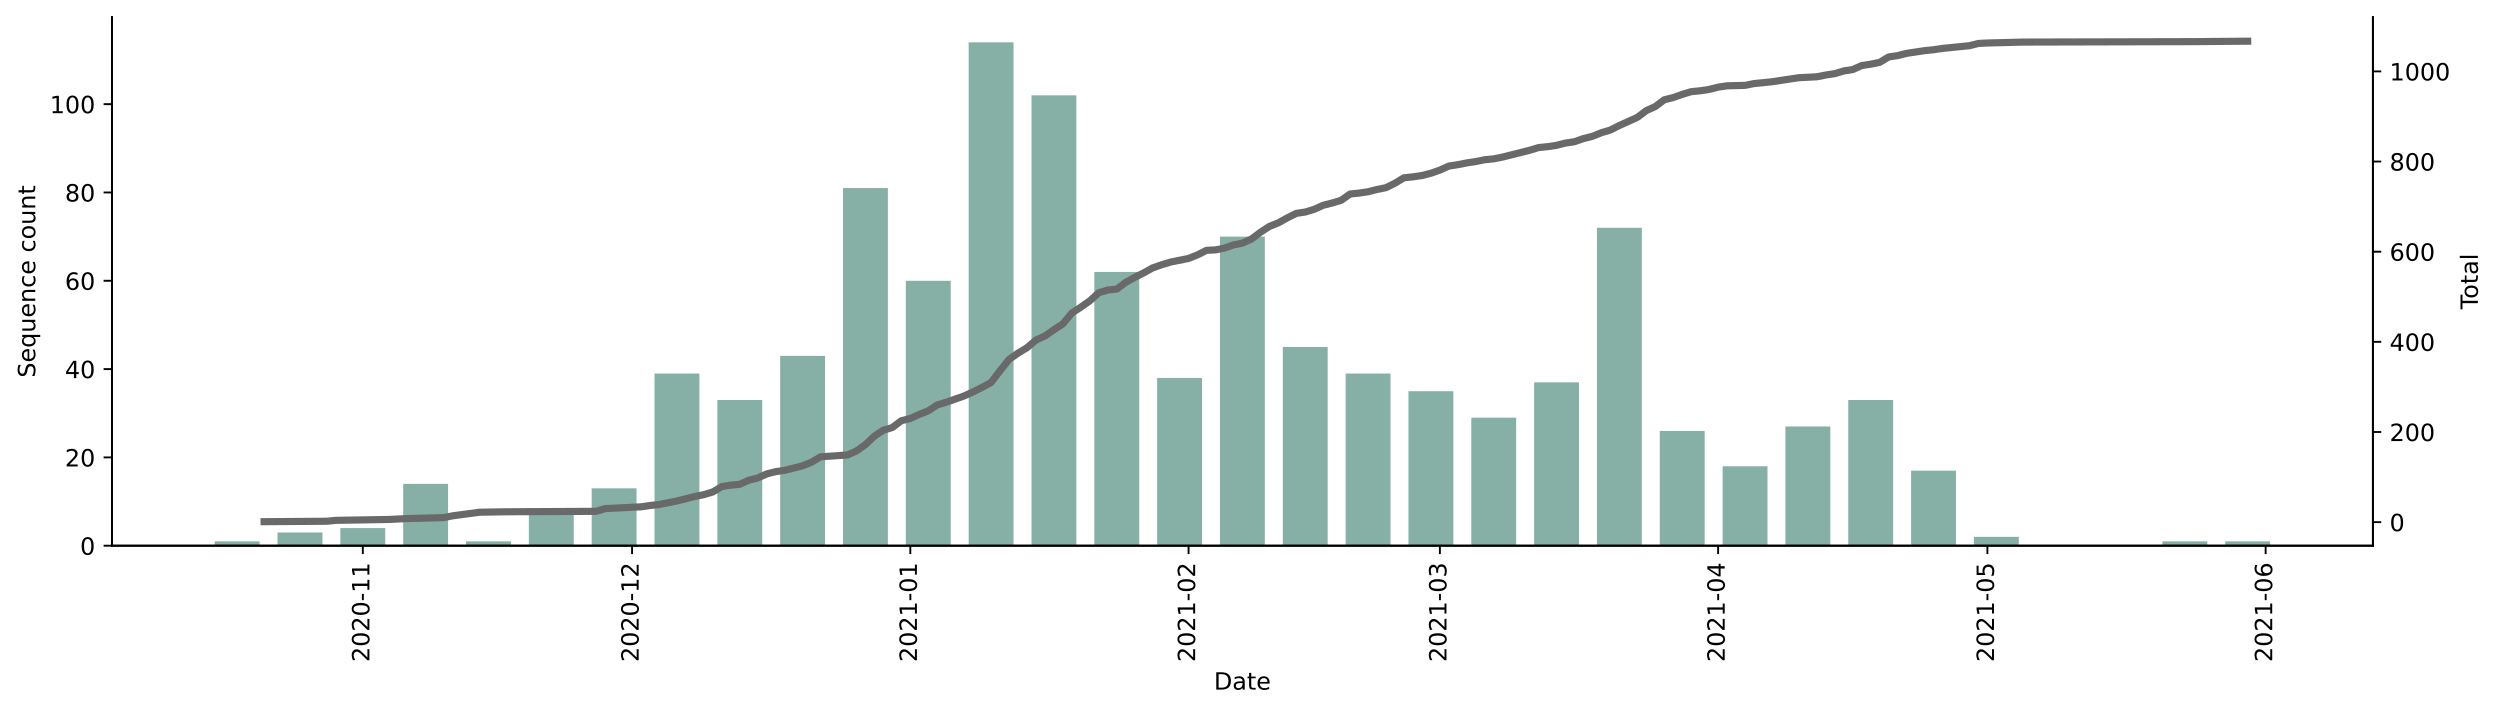 <?xml version="1.0" encoding="utf-8" standalone="no"?>
<!DOCTYPE svg PUBLIC "-//W3C//DTD SVG 1.1//EN"
  "http://www.w3.org/Graphics/SVG/1.1/DTD/svg11.dtd">
<!-- Created with matplotlib (https://matplotlib.org/) -->
<svg height="298.621pt" version="1.1" viewBox="0 0 1048.894 298.621" width="1048.894pt" xmlns="http://www.w3.org/2000/svg" xmlns:xlink="http://www.w3.org/1999/xlink">
 <defs>
  <style type="text/css">*{stroke-linecap:butt;stroke-linejoin:round;}</style>
 </defs>
 <g id="figure_1">
  <g id="patch_1">
   <path d="M 0 298.621 
L 1048.894 298.621 
L 1048.894 0 
L 0 0 
z
" style="fill:#ffffff;"/>
  </g>
  <g id="axes_1">
   <g id="patch_2">
    <path d="M 46.966 228.96 
L 995.566 228.96 
L 995.566 7.2 
L 46.966 7.2 
z
" style="fill:#ffffff;"/>
   </g>
   <g id="patch_3">
    <path clip-path="url(#pa58d409748)" d="M 90.084 228.96 
L 108.913 228.96 
L 108.913 227.107 
L 90.084 227.107 
z
" style="fill:#86b0a6;"/>
   </g>
   <g id="patch_4">
    <path clip-path="url(#pa58d409748)" d="M 116.444 228.96 
L 135.273 228.96 
L 135.273 223.402 
L 116.444 223.402 
z
" style="fill:#86b0a6;"/>
   </g>
   <g id="patch_5">
    <path clip-path="url(#pa58d409748)" d="M 142.805 228.96 
L 161.634 228.96 
L 161.634 221.549 
L 142.805 221.549 
z
" style="fill:#86b0a6;"/>
   </g>
   <g id="patch_6">
    <path clip-path="url(#pa58d409748)" d="M 169.165 228.96 
L 187.994 228.96 
L 187.994 203.023 
L 169.165 203.023 
z
" style="fill:#86b0a6;"/>
   </g>
   <g id="patch_7">
    <path clip-path="url(#pa58d409748)" d="M 195.526 228.96 
L 214.355 228.96 
L 214.355 227.107 
L 195.526 227.107 
z
" style="fill:#86b0a6;"/>
   </g>
   <g id="patch_8">
    <path clip-path="url(#pa58d409748)" d="M 221.886 228.96 
L 240.715 228.96 
L 240.715 215.992 
L 221.886 215.992 
z
" style="fill:#86b0a6;"/>
   </g>
   <g id="patch_9">
    <path clip-path="url(#pa58d409748)" d="M 248.247 228.96 
L 267.075 228.96 
L 267.075 204.876 
L 248.247 204.876 
z
" style="fill:#86b0a6;"/>
   </g>
   <g id="patch_10">
    <path clip-path="url(#pa58d409748)" d="M 274.607 228.96 
L 293.436 228.96 
L 293.436 156.707 
L 274.607 156.707 
z
" style="fill:#86b0a6;"/>
   </g>
   <g id="patch_11">
    <path clip-path="url(#pa58d409748)" d="M 300.967 228.96 
L 319.796 228.96 
L 319.796 167.823 
L 300.967 167.823 
z
" style="fill:#86b0a6;"/>
   </g>
   <g id="patch_12">
    <path clip-path="url(#pa58d409748)" d="M 327.328 228.96 
L 346.157 228.96 
L 346.157 149.297 
L 327.328 149.297 
z
" style="fill:#86b0a6;"/>
   </g>
   <g id="patch_13">
    <path clip-path="url(#pa58d409748)" d="M 353.688 228.96 
L 372.517 228.96 
L 372.517 78.897 
L 353.688 78.897 
z
" style="fill:#86b0a6;"/>
   </g>
   <g id="patch_14">
    <path clip-path="url(#pa58d409748)" d="M 380.049 228.96 
L 398.878 228.96 
L 398.878 117.802 
L 380.049 117.802 
z
" style="fill:#86b0a6;"/>
   </g>
   <g id="patch_15">
    <path clip-path="url(#pa58d409748)" d="M 406.409 228.96 
L 425.238 228.96 
L 425.238 17.76 
L 406.409 17.76 
z
" style="fill:#86b0a6;"/>
   </g>
   <g id="patch_16">
    <path clip-path="url(#pa58d409748)" d="M 432.77 228.96 
L 451.599 228.96 
L 451.599 39.992 
L 432.77 39.992 
z
" style="fill:#86b0a6;"/>
   </g>
   <g id="patch_17">
    <path clip-path="url(#pa58d409748)" d="M 459.13 228.96 
L 477.959 228.96 
L 477.959 114.097 
L 459.13 114.097 
z
" style="fill:#86b0a6;"/>
   </g>
   <g id="patch_18">
    <path clip-path="url(#pa58d409748)" d="M 485.491 228.96 
L 504.32 228.96 
L 504.32 158.56 
L 485.491 158.56 
z
" style="fill:#86b0a6;"/>
   </g>
   <g id="patch_19">
    <path clip-path="url(#pa58d409748)" d="M 511.851 228.96 
L 530.68 228.96 
L 530.68 99.276 
L 511.851 99.276 
z
" style="fill:#86b0a6;"/>
   </g>
   <g id="patch_20">
    <path clip-path="url(#pa58d409748)" d="M 538.212 228.96 
L 557.041 228.96 
L 557.041 145.592 
L 538.212 145.592 
z
" style="fill:#86b0a6;"/>
   </g>
   <g id="patch_21">
    <path clip-path="url(#pa58d409748)" d="M 564.572 228.96 
L 583.401 228.96 
L 583.401 156.707 
L 564.572 156.707 
z
" style="fill:#86b0a6;"/>
   </g>
   <g id="patch_22">
    <path clip-path="url(#pa58d409748)" d="M 590.933 228.96 
L 609.761 228.96 
L 609.761 164.118 
L 590.933 164.118 
z
" style="fill:#86b0a6;"/>
   </g>
   <g id="patch_23">
    <path clip-path="url(#pa58d409748)" d="M 617.293 228.96 
L 636.122 228.96 
L 636.122 175.234 
L 617.293 175.234 
z
" style="fill:#86b0a6;"/>
   </g>
   <g id="patch_24">
    <path clip-path="url(#pa58d409748)" d="M 643.653 228.96 
L 662.482 228.96 
L 662.482 160.413 
L 643.653 160.413 
z
" style="fill:#86b0a6;"/>
   </g>
   <g id="patch_25">
    <path clip-path="url(#pa58d409748)" d="M 670.014 228.96 
L 688.843 228.96 
L 688.843 95.571 
L 670.014 95.571 
z
" style="fill:#86b0a6;"/>
   </g>
   <g id="patch_26">
    <path clip-path="url(#pa58d409748)" d="M 696.374 228.96 
L 715.203 228.96 
L 715.203 180.792 
L 696.374 180.792 
z
" style="fill:#86b0a6;"/>
   </g>
   <g id="patch_27">
    <path clip-path="url(#pa58d409748)" d="M 722.735 228.96 
L 741.564 228.96 
L 741.564 195.613 
L 722.735 195.613 
z
" style="fill:#86b0a6;"/>
   </g>
   <g id="patch_28">
    <path clip-path="url(#pa58d409748)" d="M 749.095 228.96 
L 767.924 228.96 
L 767.924 178.939 
L 749.095 178.939 
z
" style="fill:#86b0a6;"/>
   </g>
   <g id="patch_29">
    <path clip-path="url(#pa58d409748)" d="M 775.456 228.96 
L 794.285 228.96 
L 794.285 167.823 
L 775.456 167.823 
z
" style="fill:#86b0a6;"/>
   </g>
   <g id="patch_30">
    <path clip-path="url(#pa58d409748)" d="M 801.816 228.96 
L 820.645 228.96 
L 820.645 197.465 
L 801.816 197.465 
z
" style="fill:#86b0a6;"/>
   </g>
   <g id="patch_31">
    <path clip-path="url(#pa58d409748)" d="M 828.177 228.96 
L 847.006 228.96 
L 847.006 225.255 
L 828.177 225.255 
z
" style="fill:#86b0a6;"/>
   </g>
   <g id="patch_32">
    <path clip-path="url(#pa58d409748)" d="M 907.258 228.96 
L 926.087 228.96 
L 926.087 227.107 
L 907.258 227.107 
z
" style="fill:#86b0a6;"/>
   </g>
   <g id="patch_33">
    <path clip-path="url(#pa58d409748)" d="M 933.619 228.96 
L 952.447 228.96 
L 952.447 227.107 
L 933.619 227.107 
z
" style="fill:#86b0a6;"/>
   </g>
   <g id="matplotlib.axis_1">
    <g id="xtick_1">
     <g id="line2d_1">
      <defs>
       <path d="M 0 0 
L 0 3.5 
" id="mf3b58c3855" style="stroke:#000000;stroke-width:0.8;"/>
      </defs>
      <g>
       <use style="stroke:#000000;stroke-width:0.8;" x="152.219" xlink:href="#mf3b58c3855" y="228.96"/>
      </g>
     </g>
     <g id="text_1">
      <!-- 2020-11 -->
      <g transform="translate(154.979 277.743)rotate(-90)scale(0.1 -0.1)">
       <defs>
        <path d="M 19.188 8.297 
L 53.609 8.297 
L 53.609 0 
L 7.328 0 
L 7.328 8.297 
Q 12.938 14.109 22.625 23.891 
Q 32.328 33.688 34.812 36.531 
Q 39.547 41.844 41.422 45.531 
Q 43.312 49.219 43.312 52.781 
Q 43.312 58.594 39.234 62.25 
Q 35.156 65.922 28.609 65.922 
Q 23.969 65.922 18.812 64.312 
Q 13.672 62.703 7.812 59.422 
L 7.812 69.391 
Q 13.766 71.781 18.938 73 
Q 24.125 74.219 28.422 74.219 
Q 39.75 74.219 46.484 68.547 
Q 53.219 62.891 53.219 53.422 
Q 53.219 48.922 51.531 44.891 
Q 49.859 40.875 45.406 35.406 
Q 44.188 33.984 37.641 27.219 
Q 31.109 20.453 19.188 8.297 
z
" id="DejaVuSans-50"/>
        <path d="M 31.781 66.406 
Q 24.172 66.406 20.328 58.906 
Q 16.5 51.422 16.5 36.375 
Q 16.5 21.391 20.328 13.891 
Q 24.172 6.391 31.781 6.391 
Q 39.453 6.391 43.281 13.891 
Q 47.125 21.391 47.125 36.375 
Q 47.125 51.422 43.281 58.906 
Q 39.453 66.406 31.781 66.406 
z
M 31.781 74.219 
Q 44.047 74.219 50.516 64.516 
Q 56.984 54.828 56.984 36.375 
Q 56.984 17.969 50.516 8.266 
Q 44.047 -1.422 31.781 -1.422 
Q 19.531 -1.422 13.062 8.266 
Q 6.594 17.969 6.594 36.375 
Q 6.594 54.828 13.062 64.516 
Q 19.531 74.219 31.781 74.219 
z
" id="DejaVuSans-48"/>
        <path d="M 4.891 31.391 
L 31.203 31.391 
L 31.203 23.391 
L 4.891 23.391 
z
" id="DejaVuSans-45"/>
        <path d="M 12.406 8.297 
L 28.516 8.297 
L 28.516 63.922 
L 10.984 60.406 
L 10.984 69.391 
L 28.422 72.906 
L 38.281 72.906 
L 38.281 8.297 
L 54.391 8.297 
L 54.391 0 
L 12.406 0 
z
" id="DejaVuSans-49"/>
       </defs>
       <use xlink:href="#DejaVuSans-50"/>
       <use x="63.623" xlink:href="#DejaVuSans-48"/>
       <use x="127.246" xlink:href="#DejaVuSans-50"/>
       <use x="190.869" xlink:href="#DejaVuSans-48"/>
       <use x="254.492" xlink:href="#DejaVuSans-45"/>
       <use x="290.576" xlink:href="#DejaVuSans-49"/>
       <use x="354.199" xlink:href="#DejaVuSans-49"/>
      </g>
     </g>
    </g>
    <g id="xtick_2">
     <g id="line2d_2">
      <g>
       <use style="stroke:#000000;stroke-width:0.8;" x="265.193" xlink:href="#mf3b58c3855" y="228.96"/>
      </g>
     </g>
     <g id="text_2">
      <!-- 2020-12 -->
      <g transform="translate(267.952 277.743)rotate(-90)scale(0.1 -0.1)">
       <use xlink:href="#DejaVuSans-50"/>
       <use x="63.623" xlink:href="#DejaVuSans-48"/>
       <use x="127.246" xlink:href="#DejaVuSans-50"/>
       <use x="190.869" xlink:href="#DejaVuSans-48"/>
       <use x="254.492" xlink:href="#DejaVuSans-45"/>
       <use x="290.576" xlink:href="#DejaVuSans-49"/>
       <use x="354.199" xlink:href="#DejaVuSans-50"/>
      </g>
     </g>
    </g>
    <g id="xtick_3">
     <g id="line2d_3">
      <g>
       <use style="stroke:#000000;stroke-width:0.8;" x="381.932" xlink:href="#mf3b58c3855" y="228.96"/>
      </g>
     </g>
     <g id="text_3">
      <!-- 2021-01 -->
      <g transform="translate(384.691 277.743)rotate(-90)scale(0.1 -0.1)">
       <use xlink:href="#DejaVuSans-50"/>
       <use x="63.623" xlink:href="#DejaVuSans-48"/>
       <use x="127.246" xlink:href="#DejaVuSans-50"/>
       <use x="190.869" xlink:href="#DejaVuSans-49"/>
       <use x="254.492" xlink:href="#DejaVuSans-45"/>
       <use x="290.576" xlink:href="#DejaVuSans-48"/>
       <use x="354.199" xlink:href="#DejaVuSans-49"/>
      </g>
     </g>
    </g>
    <g id="xtick_4">
     <g id="line2d_4">
      <g>
       <use style="stroke:#000000;stroke-width:0.8;" x="498.671" xlink:href="#mf3b58c3855" y="228.96"/>
      </g>
     </g>
     <g id="text_4">
      <!-- 2021-02 -->
      <g transform="translate(501.43 277.743)rotate(-90)scale(0.1 -0.1)">
       <use xlink:href="#DejaVuSans-50"/>
       <use x="63.623" xlink:href="#DejaVuSans-48"/>
       <use x="127.246" xlink:href="#DejaVuSans-50"/>
       <use x="190.869" xlink:href="#DejaVuSans-49"/>
       <use x="254.492" xlink:href="#DejaVuSans-45"/>
       <use x="290.576" xlink:href="#DejaVuSans-48"/>
       <use x="354.199" xlink:href="#DejaVuSans-50"/>
      </g>
     </g>
    </g>
    <g id="xtick_5">
     <g id="line2d_5">
      <g>
       <use style="stroke:#000000;stroke-width:0.8;" x="604.113" xlink:href="#mf3b58c3855" y="228.96"/>
      </g>
     </g>
     <g id="text_5">
      <!-- 2021-03 -->
      <g transform="translate(606.872 277.743)rotate(-90)scale(0.1 -0.1)">
       <defs>
        <path d="M 40.578 39.312 
Q 47.656 37.797 51.625 33 
Q 55.609 28.219 55.609 21.188 
Q 55.609 10.406 48.188 4.484 
Q 40.766 -1.422 27.094 -1.422 
Q 22.516 -1.422 17.656 -0.516 
Q 12.797 0.391 7.625 2.203 
L 7.625 11.719 
Q 11.719 9.328 16.594 8.109 
Q 21.484 6.891 26.812 6.891 
Q 36.078 6.891 40.938 10.547 
Q 45.797 14.203 45.797 21.188 
Q 45.797 27.641 41.281 31.266 
Q 36.766 34.906 28.719 34.906 
L 20.219 34.906 
L 20.219 43.016 
L 29.109 43.016 
Q 36.375 43.016 40.234 45.922 
Q 44.094 48.828 44.094 54.297 
Q 44.094 59.906 40.109 62.906 
Q 36.141 65.922 28.719 65.922 
Q 24.656 65.922 20.016 65.031 
Q 15.375 64.156 9.812 62.312 
L 9.812 71.094 
Q 15.438 72.656 20.344 73.438 
Q 25.25 74.219 29.594 74.219 
Q 40.828 74.219 47.359 69.109 
Q 53.906 64.016 53.906 55.328 
Q 53.906 49.266 50.438 45.094 
Q 46.969 40.922 40.578 39.312 
z
" id="DejaVuSans-51"/>
       </defs>
       <use xlink:href="#DejaVuSans-50"/>
       <use x="63.623" xlink:href="#DejaVuSans-48"/>
       <use x="127.246" xlink:href="#DejaVuSans-50"/>
       <use x="190.869" xlink:href="#DejaVuSans-49"/>
       <use x="254.492" xlink:href="#DejaVuSans-45"/>
       <use x="290.576" xlink:href="#DejaVuSans-48"/>
       <use x="354.199" xlink:href="#DejaVuSans-51"/>
      </g>
     </g>
    </g>
    <g id="xtick_6">
     <g id="line2d_6">
      <g>
       <use style="stroke:#000000;stroke-width:0.8;" x="720.852" xlink:href="#mf3b58c3855" y="228.96"/>
      </g>
     </g>
     <g id="text_6">
      <!-- 2021-04 -->
      <g transform="translate(723.611 277.743)rotate(-90)scale(0.1 -0.1)">
       <defs>
        <path d="M 37.797 64.312 
L 12.891 25.391 
L 37.797 25.391 
z
M 35.203 72.906 
L 47.609 72.906 
L 47.609 25.391 
L 58.016 25.391 
L 58.016 17.188 
L 47.609 17.188 
L 47.609 0 
L 37.797 0 
L 37.797 17.188 
L 4.891 17.188 
L 4.891 26.703 
z
" id="DejaVuSans-52"/>
       </defs>
       <use xlink:href="#DejaVuSans-50"/>
       <use x="63.623" xlink:href="#DejaVuSans-48"/>
       <use x="127.246" xlink:href="#DejaVuSans-50"/>
       <use x="190.869" xlink:href="#DejaVuSans-49"/>
       <use x="254.492" xlink:href="#DejaVuSans-45"/>
       <use x="290.576" xlink:href="#DejaVuSans-48"/>
       <use x="354.199" xlink:href="#DejaVuSans-52"/>
      </g>
     </g>
    </g>
    <g id="xtick_7">
     <g id="line2d_7">
      <g>
       <use style="stroke:#000000;stroke-width:0.8;" x="833.825" xlink:href="#mf3b58c3855" y="228.96"/>
      </g>
     </g>
     <g id="text_7">
      <!-- 2021-05 -->
      <g transform="translate(836.585 277.743)rotate(-90)scale(0.1 -0.1)">
       <defs>
        <path d="M 10.797 72.906 
L 49.516 72.906 
L 49.516 64.594 
L 19.828 64.594 
L 19.828 46.734 
Q 21.969 47.469 24.109 47.828 
Q 26.266 48.188 28.422 48.188 
Q 40.625 48.188 47.75 41.5 
Q 54.891 34.812 54.891 23.391 
Q 54.891 11.625 47.562 5.094 
Q 40.234 -1.422 26.906 -1.422 
Q 22.312 -1.422 17.547 -0.641 
Q 12.797 0.141 7.719 1.703 
L 7.719 11.625 
Q 12.109 9.234 16.797 8.062 
Q 21.484 6.891 26.703 6.891 
Q 35.156 6.891 40.078 11.328 
Q 45.016 15.766 45.016 23.391 
Q 45.016 31 40.078 35.438 
Q 35.156 39.891 26.703 39.891 
Q 22.75 39.891 18.812 39.016 
Q 14.891 38.141 10.797 36.281 
z
" id="DejaVuSans-53"/>
       </defs>
       <use xlink:href="#DejaVuSans-50"/>
       <use x="63.623" xlink:href="#DejaVuSans-48"/>
       <use x="127.246" xlink:href="#DejaVuSans-50"/>
       <use x="190.869" xlink:href="#DejaVuSans-49"/>
       <use x="254.492" xlink:href="#DejaVuSans-45"/>
       <use x="290.576" xlink:href="#DejaVuSans-48"/>
       <use x="354.199" xlink:href="#DejaVuSans-53"/>
      </g>
     </g>
    </g>
    <g id="xtick_8">
     <g id="line2d_8">
      <g>
       <use style="stroke:#000000;stroke-width:0.8;" x="950.565" xlink:href="#mf3b58c3855" y="228.96"/>
      </g>
     </g>
     <g id="text_8">
      <!-- 2021-06 -->
      <g transform="translate(953.324 277.743)rotate(-90)scale(0.1 -0.1)">
       <defs>
        <path d="M 33.016 40.375 
Q 26.375 40.375 22.484 35.828 
Q 18.609 31.297 18.609 23.391 
Q 18.609 15.531 22.484 10.953 
Q 26.375 6.391 33.016 6.391 
Q 39.656 6.391 43.531 10.953 
Q 47.406 15.531 47.406 23.391 
Q 47.406 31.297 43.531 35.828 
Q 39.656 40.375 33.016 40.375 
z
M 52.594 71.297 
L 52.594 62.312 
Q 48.875 64.062 45.094 64.984 
Q 41.312 65.922 37.594 65.922 
Q 27.828 65.922 22.672 59.328 
Q 17.531 52.734 16.797 39.406 
Q 19.672 43.656 24.016 45.922 
Q 28.375 48.188 33.594 48.188 
Q 44.578 48.188 50.953 41.516 
Q 57.328 34.859 57.328 23.391 
Q 57.328 12.156 50.688 5.359 
Q 44.047 -1.422 33.016 -1.422 
Q 20.359 -1.422 13.672 8.266 
Q 6.984 17.969 6.984 36.375 
Q 6.984 53.656 15.188 63.938 
Q 23.391 74.219 37.203 74.219 
Q 40.922 74.219 44.703 73.484 
Q 48.484 72.75 52.594 71.297 
z
" id="DejaVuSans-54"/>
       </defs>
       <use xlink:href="#DejaVuSans-50"/>
       <use x="63.623" xlink:href="#DejaVuSans-48"/>
       <use x="127.246" xlink:href="#DejaVuSans-50"/>
       <use x="190.869" xlink:href="#DejaVuSans-49"/>
       <use x="254.492" xlink:href="#DejaVuSans-45"/>
       <use x="290.576" xlink:href="#DejaVuSans-48"/>
       <use x="354.199" xlink:href="#DejaVuSans-54"/>
      </g>
     </g>
    </g>
    <g id="text_9">
     <!-- Date -->
     <g transform="translate(509.315 289.341)scale(0.1 -0.1)">
      <defs>
       <path d="M 19.672 64.797 
L 19.672 8.109 
L 31.594 8.109 
Q 46.688 8.109 53.688 14.938 
Q 60.688 21.781 60.688 36.531 
Q 60.688 51.172 53.688 57.984 
Q 46.688 64.797 31.594 64.797 
z
M 9.812 72.906 
L 30.078 72.906 
Q 51.266 72.906 61.172 64.094 
Q 71.094 55.281 71.094 36.531 
Q 71.094 17.672 61.125 8.828 
Q 51.172 0 30.078 0 
L 9.812 0 
z
" id="DejaVuSans-68"/>
       <path d="M 34.281 27.484 
Q 23.391 27.484 19.188 25 
Q 14.984 22.516 14.984 16.5 
Q 14.984 11.719 18.141 8.906 
Q 21.297 6.109 26.703 6.109 
Q 34.188 6.109 38.703 11.406 
Q 43.219 16.703 43.219 25.484 
L 43.219 27.484 
z
M 52.203 31.203 
L 52.203 0 
L 43.219 0 
L 43.219 8.297 
Q 40.141 3.328 35.547 0.953 
Q 30.953 -1.422 24.312 -1.422 
Q 15.922 -1.422 10.953 3.297 
Q 6 8.016 6 15.922 
Q 6 25.141 12.172 29.828 
Q 18.359 34.516 30.609 34.516 
L 43.219 34.516 
L 43.219 35.406 
Q 43.219 41.609 39.141 45 
Q 35.062 48.391 27.688 48.391 
Q 23 48.391 18.547 47.266 
Q 14.109 46.141 10.016 43.891 
L 10.016 52.203 
Q 14.938 54.109 19.578 55.047 
Q 24.219 56 28.609 56 
Q 40.484 56 46.344 49.844 
Q 52.203 43.703 52.203 31.203 
z
" id="DejaVuSans-97"/>
       <path d="M 18.312 70.219 
L 18.312 54.688 
L 36.812 54.688 
L 36.812 47.703 
L 18.312 47.703 
L 18.312 18.016 
Q 18.312 11.328 20.141 9.422 
Q 21.969 7.516 27.594 7.516 
L 36.812 7.516 
L 36.812 0 
L 27.594 0 
Q 17.188 0 13.234 3.875 
Q 9.281 7.766 9.281 18.016 
L 9.281 47.703 
L 2.688 47.703 
L 2.688 54.688 
L 9.281 54.688 
L 9.281 70.219 
z
" id="DejaVuSans-116"/>
       <path d="M 56.203 29.594 
L 56.203 25.203 
L 14.891 25.203 
Q 15.484 15.922 20.484 11.062 
Q 25.484 6.203 34.422 6.203 
Q 39.594 6.203 44.453 7.469 
Q 49.312 8.734 54.109 11.281 
L 54.109 2.781 
Q 49.266 0.734 44.188 -0.344 
Q 39.109 -1.422 33.891 -1.422 
Q 20.797 -1.422 13.156 6.188 
Q 5.516 13.812 5.516 26.812 
Q 5.516 40.234 12.766 48.109 
Q 20.016 56 32.328 56 
Q 43.359 56 49.781 48.891 
Q 56.203 41.797 56.203 29.594 
z
M 47.219 32.234 
Q 47.125 39.594 43.094 43.984 
Q 39.062 48.391 32.422 48.391 
Q 24.906 48.391 20.391 44.141 
Q 15.875 39.891 15.188 32.172 
z
" id="DejaVuSans-101"/>
      </defs>
      <use xlink:href="#DejaVuSans-68"/>
      <use x="77.002" xlink:href="#DejaVuSans-97"/>
      <use x="138.281" xlink:href="#DejaVuSans-116"/>
      <use x="177.49" xlink:href="#DejaVuSans-101"/>
     </g>
    </g>
   </g>
   <g id="matplotlib.axis_2">
    <g id="ytick_1">
     <g id="line2d_9">
      <defs>
       <path d="M 0 0 
L -3.5 0 
" id="mddc70e1940" style="stroke:#000000;stroke-width:0.8;"/>
      </defs>
      <g>
       <use style="stroke:#000000;stroke-width:0.8;" x="46.966" xlink:href="#mddc70e1940" y="228.96"/>
      </g>
     </g>
     <g id="text_10">
      <!-- 0 -->
      <g transform="translate(33.603 232.759)scale(0.1 -0.1)">
       <use xlink:href="#DejaVuSans-48"/>
      </g>
     </g>
    </g>
    <g id="ytick_2">
     <g id="line2d_10">
      <g>
       <use style="stroke:#000000;stroke-width:0.8;" x="46.966" xlink:href="#mddc70e1940" y="191.907"/>
      </g>
     </g>
     <g id="text_11">
      <!-- 20 -->
      <g transform="translate(27.241 195.707)scale(0.1 -0.1)">
       <use xlink:href="#DejaVuSans-50"/>
       <use x="63.623" xlink:href="#DejaVuSans-48"/>
      </g>
     </g>
    </g>
    <g id="ytick_3">
     <g id="line2d_11">
      <g>
       <use style="stroke:#000000;stroke-width:0.8;" x="46.966" xlink:href="#mddc70e1940" y="154.855"/>
      </g>
     </g>
     <g id="text_12">
      <!-- 40 -->
      <g transform="translate(27.241 158.654)scale(0.1 -0.1)">
       <use xlink:href="#DejaVuSans-52"/>
       <use x="63.623" xlink:href="#DejaVuSans-48"/>
      </g>
     </g>
    </g>
    <g id="ytick_4">
     <g id="line2d_12">
      <g>
       <use style="stroke:#000000;stroke-width:0.8;" x="46.966" xlink:href="#mddc70e1940" y="117.802"/>
      </g>
     </g>
     <g id="text_13">
      <!-- 60 -->
      <g transform="translate(27.241 121.601)scale(0.1 -0.1)">
       <use xlink:href="#DejaVuSans-54"/>
       <use x="63.623" xlink:href="#DejaVuSans-48"/>
      </g>
     </g>
    </g>
    <g id="ytick_5">
     <g id="line2d_13">
      <g>
       <use style="stroke:#000000;stroke-width:0.8;" x="46.966" xlink:href="#mddc70e1940" y="80.749"/>
      </g>
     </g>
     <g id="text_14">
      <!-- 80 -->
      <g transform="translate(27.241 84.549)scale(0.1 -0.1)">
       <defs>
        <path d="M 31.781 34.625 
Q 24.75 34.625 20.719 30.859 
Q 16.703 27.094 16.703 20.516 
Q 16.703 13.922 20.719 10.156 
Q 24.75 6.391 31.781 6.391 
Q 38.812 6.391 42.859 10.172 
Q 46.922 13.969 46.922 20.516 
Q 46.922 27.094 42.891 30.859 
Q 38.875 34.625 31.781 34.625 
z
M 21.922 38.812 
Q 15.578 40.375 12.031 44.719 
Q 8.5 49.078 8.5 55.328 
Q 8.5 64.062 14.719 69.141 
Q 20.953 74.219 31.781 74.219 
Q 42.672 74.219 48.875 69.141 
Q 55.078 64.062 55.078 55.328 
Q 55.078 49.078 51.531 44.719 
Q 48 40.375 41.703 38.812 
Q 48.828 37.156 52.797 32.312 
Q 56.781 27.484 56.781 20.516 
Q 56.781 9.906 50.312 4.234 
Q 43.844 -1.422 31.781 -1.422 
Q 19.734 -1.422 13.25 4.234 
Q 6.781 9.906 6.781 20.516 
Q 6.781 27.484 10.781 32.312 
Q 14.797 37.156 21.922 38.812 
z
M 18.312 54.391 
Q 18.312 48.734 21.844 45.562 
Q 25.391 42.391 31.781 42.391 
Q 38.141 42.391 41.719 45.562 
Q 45.312 48.734 45.312 54.391 
Q 45.312 60.062 41.719 63.234 
Q 38.141 66.406 31.781 66.406 
Q 25.391 66.406 21.844 63.234 
Q 18.312 60.062 18.312 54.391 
z
" id="DejaVuSans-56"/>
       </defs>
       <use xlink:href="#DejaVuSans-56"/>
       <use x="63.623" xlink:href="#DejaVuSans-48"/>
      </g>
     </g>
    </g>
    <g id="ytick_6">
     <g id="line2d_14">
      <g>
       <use style="stroke:#000000;stroke-width:0.8;" x="46.966" xlink:href="#mddc70e1940" y="43.697"/>
      </g>
     </g>
     <g id="text_15">
      <!-- 100 -->
      <g transform="translate(20.878 47.496)scale(0.1 -0.1)">
       <use xlink:href="#DejaVuSans-49"/>
       <use x="63.623" xlink:href="#DejaVuSans-48"/>
       <use x="127.246" xlink:href="#DejaVuSans-48"/>
      </g>
     </g>
    </g>
    <g id="text_16">
     <!-- Sequence count -->
     <g transform="translate(14.798 158.44)rotate(-90)scale(0.1 -0.1)">
      <defs>
       <path d="M 53.516 70.516 
L 53.516 60.891 
Q 47.906 63.578 42.922 64.891 
Q 37.938 66.219 33.297 66.219 
Q 25.25 66.219 20.875 63.094 
Q 16.5 59.969 16.5 54.203 
Q 16.5 49.359 19.406 46.891 
Q 22.312 44.438 30.422 42.922 
L 36.375 41.703 
Q 47.406 39.594 52.656 34.297 
Q 57.906 29 57.906 20.125 
Q 57.906 9.516 50.797 4.047 
Q 43.703 -1.422 29.984 -1.422 
Q 24.812 -1.422 18.969 -0.25 
Q 13.141 0.922 6.891 3.219 
L 6.891 13.375 
Q 12.891 10.016 18.656 8.297 
Q 24.422 6.594 29.984 6.594 
Q 38.422 6.594 43.016 9.906 
Q 47.609 13.234 47.609 19.391 
Q 47.609 24.75 44.312 27.781 
Q 41.016 30.812 33.5 32.328 
L 27.484 33.5 
Q 16.453 35.688 11.516 40.375 
Q 6.594 45.062 6.594 53.422 
Q 6.594 63.094 13.406 68.656 
Q 20.219 74.219 32.172 74.219 
Q 37.312 74.219 42.625 73.281 
Q 47.953 72.359 53.516 70.516 
z
" id="DejaVuSans-83"/>
       <path d="M 14.797 27.297 
Q 14.797 17.391 18.875 11.75 
Q 22.953 6.109 30.078 6.109 
Q 37.203 6.109 41.297 11.75 
Q 45.406 17.391 45.406 27.297 
Q 45.406 37.203 41.297 42.844 
Q 37.203 48.484 30.078 48.484 
Q 22.953 48.484 18.875 42.844 
Q 14.797 37.203 14.797 27.297 
z
M 45.406 8.203 
Q 42.578 3.328 38.25 0.953 
Q 33.938 -1.422 27.875 -1.422 
Q 17.969 -1.422 11.734 6.484 
Q 5.516 14.406 5.516 27.297 
Q 5.516 40.188 11.734 48.094 
Q 17.969 56 27.875 56 
Q 33.938 56 38.25 53.625 
Q 42.578 51.266 45.406 46.391 
L 45.406 54.688 
L 54.391 54.688 
L 54.391 -20.797 
L 45.406 -20.797 
z
" id="DejaVuSans-113"/>
       <path d="M 8.5 21.578 
L 8.5 54.688 
L 17.484 54.688 
L 17.484 21.922 
Q 17.484 14.156 20.5 10.266 
Q 23.531 6.391 29.594 6.391 
Q 36.859 6.391 41.078 11.031 
Q 45.312 15.672 45.312 23.688 
L 45.312 54.688 
L 54.297 54.688 
L 54.297 0 
L 45.312 0 
L 45.312 8.406 
Q 42.047 3.422 37.719 1 
Q 33.406 -1.422 27.688 -1.422 
Q 18.266 -1.422 13.375 4.438 
Q 8.5 10.297 8.5 21.578 
z
M 31.109 56 
z
" id="DejaVuSans-117"/>
       <path d="M 54.891 33.016 
L 54.891 0 
L 45.906 0 
L 45.906 32.719 
Q 45.906 40.484 42.875 44.328 
Q 39.844 48.188 33.797 48.188 
Q 26.516 48.188 22.312 43.547 
Q 18.109 38.922 18.109 30.906 
L 18.109 0 
L 9.078 0 
L 9.078 54.688 
L 18.109 54.688 
L 18.109 46.188 
Q 21.344 51.125 25.703 53.562 
Q 30.078 56 35.797 56 
Q 45.219 56 50.047 50.172 
Q 54.891 44.344 54.891 33.016 
z
" id="DejaVuSans-110"/>
       <path d="M 48.781 52.594 
L 48.781 44.188 
Q 44.969 46.297 41.141 47.344 
Q 37.312 48.391 33.406 48.391 
Q 24.656 48.391 19.812 42.844 
Q 14.984 37.312 14.984 27.297 
Q 14.984 17.281 19.812 11.734 
Q 24.656 6.203 33.406 6.203 
Q 37.312 6.203 41.141 7.25 
Q 44.969 8.297 48.781 10.406 
L 48.781 2.094 
Q 45.016 0.344 40.984 -0.531 
Q 36.969 -1.422 32.422 -1.422 
Q 20.062 -1.422 12.781 6.344 
Q 5.516 14.109 5.516 27.297 
Q 5.516 40.672 12.859 48.328 
Q 20.219 56 33.016 56 
Q 37.156 56 41.109 55.141 
Q 45.062 54.297 48.781 52.594 
z
" id="DejaVuSans-99"/>
       <path id="DejaVuSans-32"/>
       <path d="M 30.609 48.391 
Q 23.391 48.391 19.188 42.75 
Q 14.984 37.109 14.984 27.297 
Q 14.984 17.484 19.156 11.844 
Q 23.344 6.203 30.609 6.203 
Q 37.797 6.203 41.984 11.859 
Q 46.188 17.531 46.188 27.297 
Q 46.188 37.016 41.984 42.703 
Q 37.797 48.391 30.609 48.391 
z
M 30.609 56 
Q 42.328 56 49.016 48.375 
Q 55.719 40.766 55.719 27.297 
Q 55.719 13.875 49.016 6.219 
Q 42.328 -1.422 30.609 -1.422 
Q 18.844 -1.422 12.172 6.219 
Q 5.516 13.875 5.516 27.297 
Q 5.516 40.766 12.172 48.375 
Q 18.844 56 30.609 56 
z
" id="DejaVuSans-111"/>
      </defs>
      <use xlink:href="#DejaVuSans-83"/>
      <use x="63.477" xlink:href="#DejaVuSans-101"/>
      <use x="125" xlink:href="#DejaVuSans-113"/>
      <use x="188.477" xlink:href="#DejaVuSans-117"/>
      <use x="251.855" xlink:href="#DejaVuSans-101"/>
      <use x="313.379" xlink:href="#DejaVuSans-110"/>
      <use x="376.758" xlink:href="#DejaVuSans-99"/>
      <use x="431.738" xlink:href="#DejaVuSans-101"/>
      <use x="493.262" xlink:href="#DejaVuSans-32"/>
      <use x="525.049" xlink:href="#DejaVuSans-99"/>
      <use x="580.029" xlink:href="#DejaVuSans-111"/>
      <use x="641.211" xlink:href="#DejaVuSans-117"/>
      <use x="704.59" xlink:href="#DejaVuSans-110"/>
      <use x="767.969" xlink:href="#DejaVuSans-116"/>
     </g>
    </g>
   </g>
   <g id="patch_34">
    <path d="M 46.966 228.96 
L 46.966 7.2 
" style="fill:none;stroke:#000000;stroke-linecap:square;stroke-linejoin:miter;stroke-width:0.8;"/>
   </g>
   <g id="patch_35">
    <path d="M 995.566 228.96 
L 995.566 7.2 
" style="fill:none;stroke:#000000;stroke-linecap:square;stroke-linejoin:miter;stroke-width:0.8;"/>
   </g>
   <g id="patch_36">
    <path d="M 46.966 228.96 
L 995.566 228.96 
" style="fill:none;stroke:#000000;stroke-linecap:square;stroke-linejoin:miter;stroke-width:0.8;"/>
   </g>
  </g>
  <g id="axes_2">
   <g id="matplotlib.axis_3">
    <g id="ytick_7">
     <g id="line2d_15">
      <defs>
       <path d="M 0 0 
L 3.5 0 
" id="m7337cf3332" style="stroke:#000000;stroke-width:0.8;"/>
      </defs>
      <g>
       <use style="stroke:#000000;stroke-width:0.8;" x="995.566" xlink:href="#m7337cf3332" y="219.069"/>
      </g>
     </g>
     <g id="text_17">
      <!-- 0 -->
      <g transform="translate(1002.566 222.868)scale(0.1 -0.1)">
       <use xlink:href="#DejaVuSans-48"/>
      </g>
     </g>
    </g>
    <g id="ytick_8">
     <g id="line2d_16">
      <g>
       <use style="stroke:#000000;stroke-width:0.8;" x="995.566" xlink:href="#m7337cf3332" y="181.245"/>
      </g>
     </g>
     <g id="text_18">
      <!-- 200 -->
      <g transform="translate(1002.566 185.045)scale(0.1 -0.1)">
       <use xlink:href="#DejaVuSans-50"/>
       <use x="63.623" xlink:href="#DejaVuSans-48"/>
       <use x="127.246" xlink:href="#DejaVuSans-48"/>
      </g>
     </g>
    </g>
    <g id="ytick_9">
     <g id="line2d_17">
      <g>
       <use style="stroke:#000000;stroke-width:0.8;" x="995.566" xlink:href="#m7337cf3332" y="143.422"/>
      </g>
     </g>
     <g id="text_19">
      <!-- 400 -->
      <g transform="translate(1002.566 147.221)scale(0.1 -0.1)">
       <use xlink:href="#DejaVuSans-52"/>
       <use x="63.623" xlink:href="#DejaVuSans-48"/>
       <use x="127.246" xlink:href="#DejaVuSans-48"/>
      </g>
     </g>
    </g>
    <g id="ytick_10">
     <g id="line2d_18">
      <g>
       <use style="stroke:#000000;stroke-width:0.8;" x="995.566" xlink:href="#m7337cf3332" y="105.598"/>
      </g>
     </g>
     <g id="text_20">
      <!-- 600 -->
      <g transform="translate(1002.566 109.397)scale(0.1 -0.1)">
       <use xlink:href="#DejaVuSans-54"/>
       <use x="63.623" xlink:href="#DejaVuSans-48"/>
       <use x="127.246" xlink:href="#DejaVuSans-48"/>
      </g>
     </g>
    </g>
    <g id="ytick_11">
     <g id="line2d_19">
      <g>
       <use style="stroke:#000000;stroke-width:0.8;" x="995.566" xlink:href="#m7337cf3332" y="67.775"/>
      </g>
     </g>
     <g id="text_21">
      <!-- 800 -->
      <g transform="translate(1002.566 71.574)scale(0.1 -0.1)">
       <use xlink:href="#DejaVuSans-56"/>
       <use x="63.623" xlink:href="#DejaVuSans-48"/>
       <use x="127.246" xlink:href="#DejaVuSans-48"/>
      </g>
     </g>
    </g>
    <g id="ytick_12">
     <g id="line2d_20">
      <g>
       <use style="stroke:#000000;stroke-width:0.8;" x="995.566" xlink:href="#m7337cf3332" y="29.951"/>
      </g>
     </g>
     <g id="text_22">
      <!-- 1000 -->
      <g transform="translate(1002.566 33.75)scale(0.1 -0.1)">
       <use xlink:href="#DejaVuSans-49"/>
       <use x="63.623" xlink:href="#DejaVuSans-48"/>
       <use x="127.246" xlink:href="#DejaVuSans-48"/>
       <use x="190.869" xlink:href="#DejaVuSans-48"/>
      </g>
     </g>
    </g>
    <g id="text_23">
     <!-- Total -->
     <g transform="translate(1039.614 129.757)rotate(-90)scale(0.1 -0.1)">
      <defs>
       <path d="M -0.297 72.906 
L 61.375 72.906 
L 61.375 64.594 
L 35.5 64.594 
L 35.5 0 
L 25.594 0 
L 25.594 64.594 
L -0.297 64.594 
z
" id="DejaVuSans-84"/>
       <path d="M 9.422 75.984 
L 18.406 75.984 
L 18.406 0 
L 9.422 0 
z
" id="DejaVuSans-108"/>
      </defs>
      <use xlink:href="#DejaVuSans-84"/>
      <use x="44.084" xlink:href="#DejaVuSans-111"/>
      <use x="105.266" xlink:href="#DejaVuSans-116"/>
      <use x="144.475" xlink:href="#DejaVuSans-97"/>
      <use x="205.754" xlink:href="#DejaVuSans-108"/>
     </g>
    </g>
   </g>
   <g id="line2d_21">
    <path clip-path="url(#pa58d409748)" d="M 110.796 218.88 
L 137.156 218.691 
L 140.922 218.313 
L 163.517 217.934 
L 171.048 217.556 
L 186.111 217.178 
L 189.877 216.421 
L 201.174 214.909 
L 212.472 214.719 
L 250.129 214.53 
L 253.895 213.396 
L 268.958 212.639 
L 272.724 212.072 
L 276.49 211.694 
L 284.021 210.181 
L 291.553 208.289 
L 295.319 207.533 
L 299.085 206.398 
L 302.85 204.129 
L 306.616 203.561 
L 310.382 203.183 
L 314.148 201.481 
L 317.914 200.536 
L 321.679 198.833 
L 325.445 197.888 
L 329.211 197.321 
L 336.742 195.429 
L 340.508 193.916 
L 344.274 191.647 
L 355.571 190.891 
L 359.337 189.188 
L 363.103 186.541 
L 366.869 182.948 
L 370.634 180.489 
L 374.4 179.354 
L 378.166 176.518 
L 381.932 175.572 
L 385.698 173.87 
L 389.463 172.357 
L 393.229 169.898 
L 396.995 168.764 
L 404.526 166.116 
L 408.292 164.414 
L 412.058 162.523 
L 415.824 160.442 
L 419.59 155.525 
L 423.355 150.797 
L 427.121 148.15 
L 430.887 145.88 
L 434.653 142.665 
L 438.418 140.963 
L 442.184 138.316 
L 445.95 135.857 
L 449.716 131.318 
L 453.482 128.86 
L 457.247 126.212 
L 461.013 122.808 
L 464.779 121.673 
L 468.545 121.295 
L 472.31 118.458 
L 476.076 116.378 
L 479.842 114.487 
L 483.608 112.406 
L 487.374 111.083 
L 491.139 109.948 
L 498.671 108.435 
L 502.437 106.922 
L 506.203 105.031 
L 509.968 104.842 
L 513.734 104.085 
L 517.5 102.761 
L 521.266 102.005 
L 525.031 100.303 
L 528.797 97.466 
L 532.563 95.008 
L 536.329 93.495 
L 540.095 91.414 
L 543.86 89.523 
L 547.626 88.956 
L 551.392 87.821 
L 555.158 86.119 
L 558.923 85.173 
L 562.689 84.039 
L 566.455 81.391 
L 570.221 81.013 
L 573.987 80.445 
L 577.752 79.5 
L 581.518 78.743 
L 585.284 76.852 
L 589.05 74.583 
L 592.815 74.205 
L 596.581 73.637 
L 600.347 72.692 
L 604.113 71.368 
L 607.879 69.666 
L 611.644 69.098 
L 615.41 68.342 
L 619.176 67.775 
L 622.942 67.018 
L 626.707 66.64 
L 630.473 65.883 
L 641.771 63.047 
L 645.536 61.912 
L 649.302 61.534 
L 653.068 60.966 
L 656.834 60.021 
L 660.599 59.453 
L 664.365 58.13 
L 668.131 57.184 
L 671.897 55.671 
L 675.663 54.536 
L 679.428 52.645 
L 686.96 49.241 
L 690.726 46.404 
L 694.492 44.702 
L 698.257 41.865 
L 702.023 40.92 
L 705.789 39.596 
L 709.555 38.461 
L 713.32 38.083 
L 717.086 37.516 
L 720.852 36.57 
L 724.618 36.003 
L 732.149 35.814 
L 735.915 35.057 
L 743.447 34.301 
L 754.744 32.599 
L 762.276 32.22 
L 766.041 31.464 
L 769.807 30.897 
L 773.573 29.762 
L 777.339 29.194 
L 781.104 27.492 
L 784.87 26.925 
L 788.636 26.169 
L 792.402 23.899 
L 796.168 23.332 
L 799.933 22.386 
L 807.465 21.251 
L 811.231 20.873 
L 814.996 20.306 
L 826.294 19.171 
L 830.06 18.226 
L 833.825 18.036 
L 848.888 17.658 
L 920.438 17.469 
L 943.033 17.28 
L 943.033 17.28 
" style="fill:none;stroke:#696969;stroke-linecap:square;stroke-width:3;"/>
   </g>
   <g id="patch_37">
    <path d="M 46.966 228.96 
L 46.966 7.2 
" style="fill:none;stroke:#000000;stroke-linecap:square;stroke-linejoin:miter;stroke-width:0.8;"/>
   </g>
   <g id="patch_38">
    <path d="M 995.566 228.96 
L 995.566 7.2 
" style="fill:none;stroke:#000000;stroke-linecap:square;stroke-linejoin:miter;stroke-width:0.8;"/>
   </g>
   <g id="patch_39">
    <path d="M 46.966 228.96 
L 995.566 228.96 
" style="fill:none;stroke:#000000;stroke-linecap:square;stroke-linejoin:miter;stroke-width:0.8;"/>
   </g>
  </g>
 </g>
 <defs>
  <clipPath id="pa58d409748">
   <rect height="221.76" width="948.6" x="46.966" y="7.2"/>
  </clipPath>
 </defs>
</svg>
